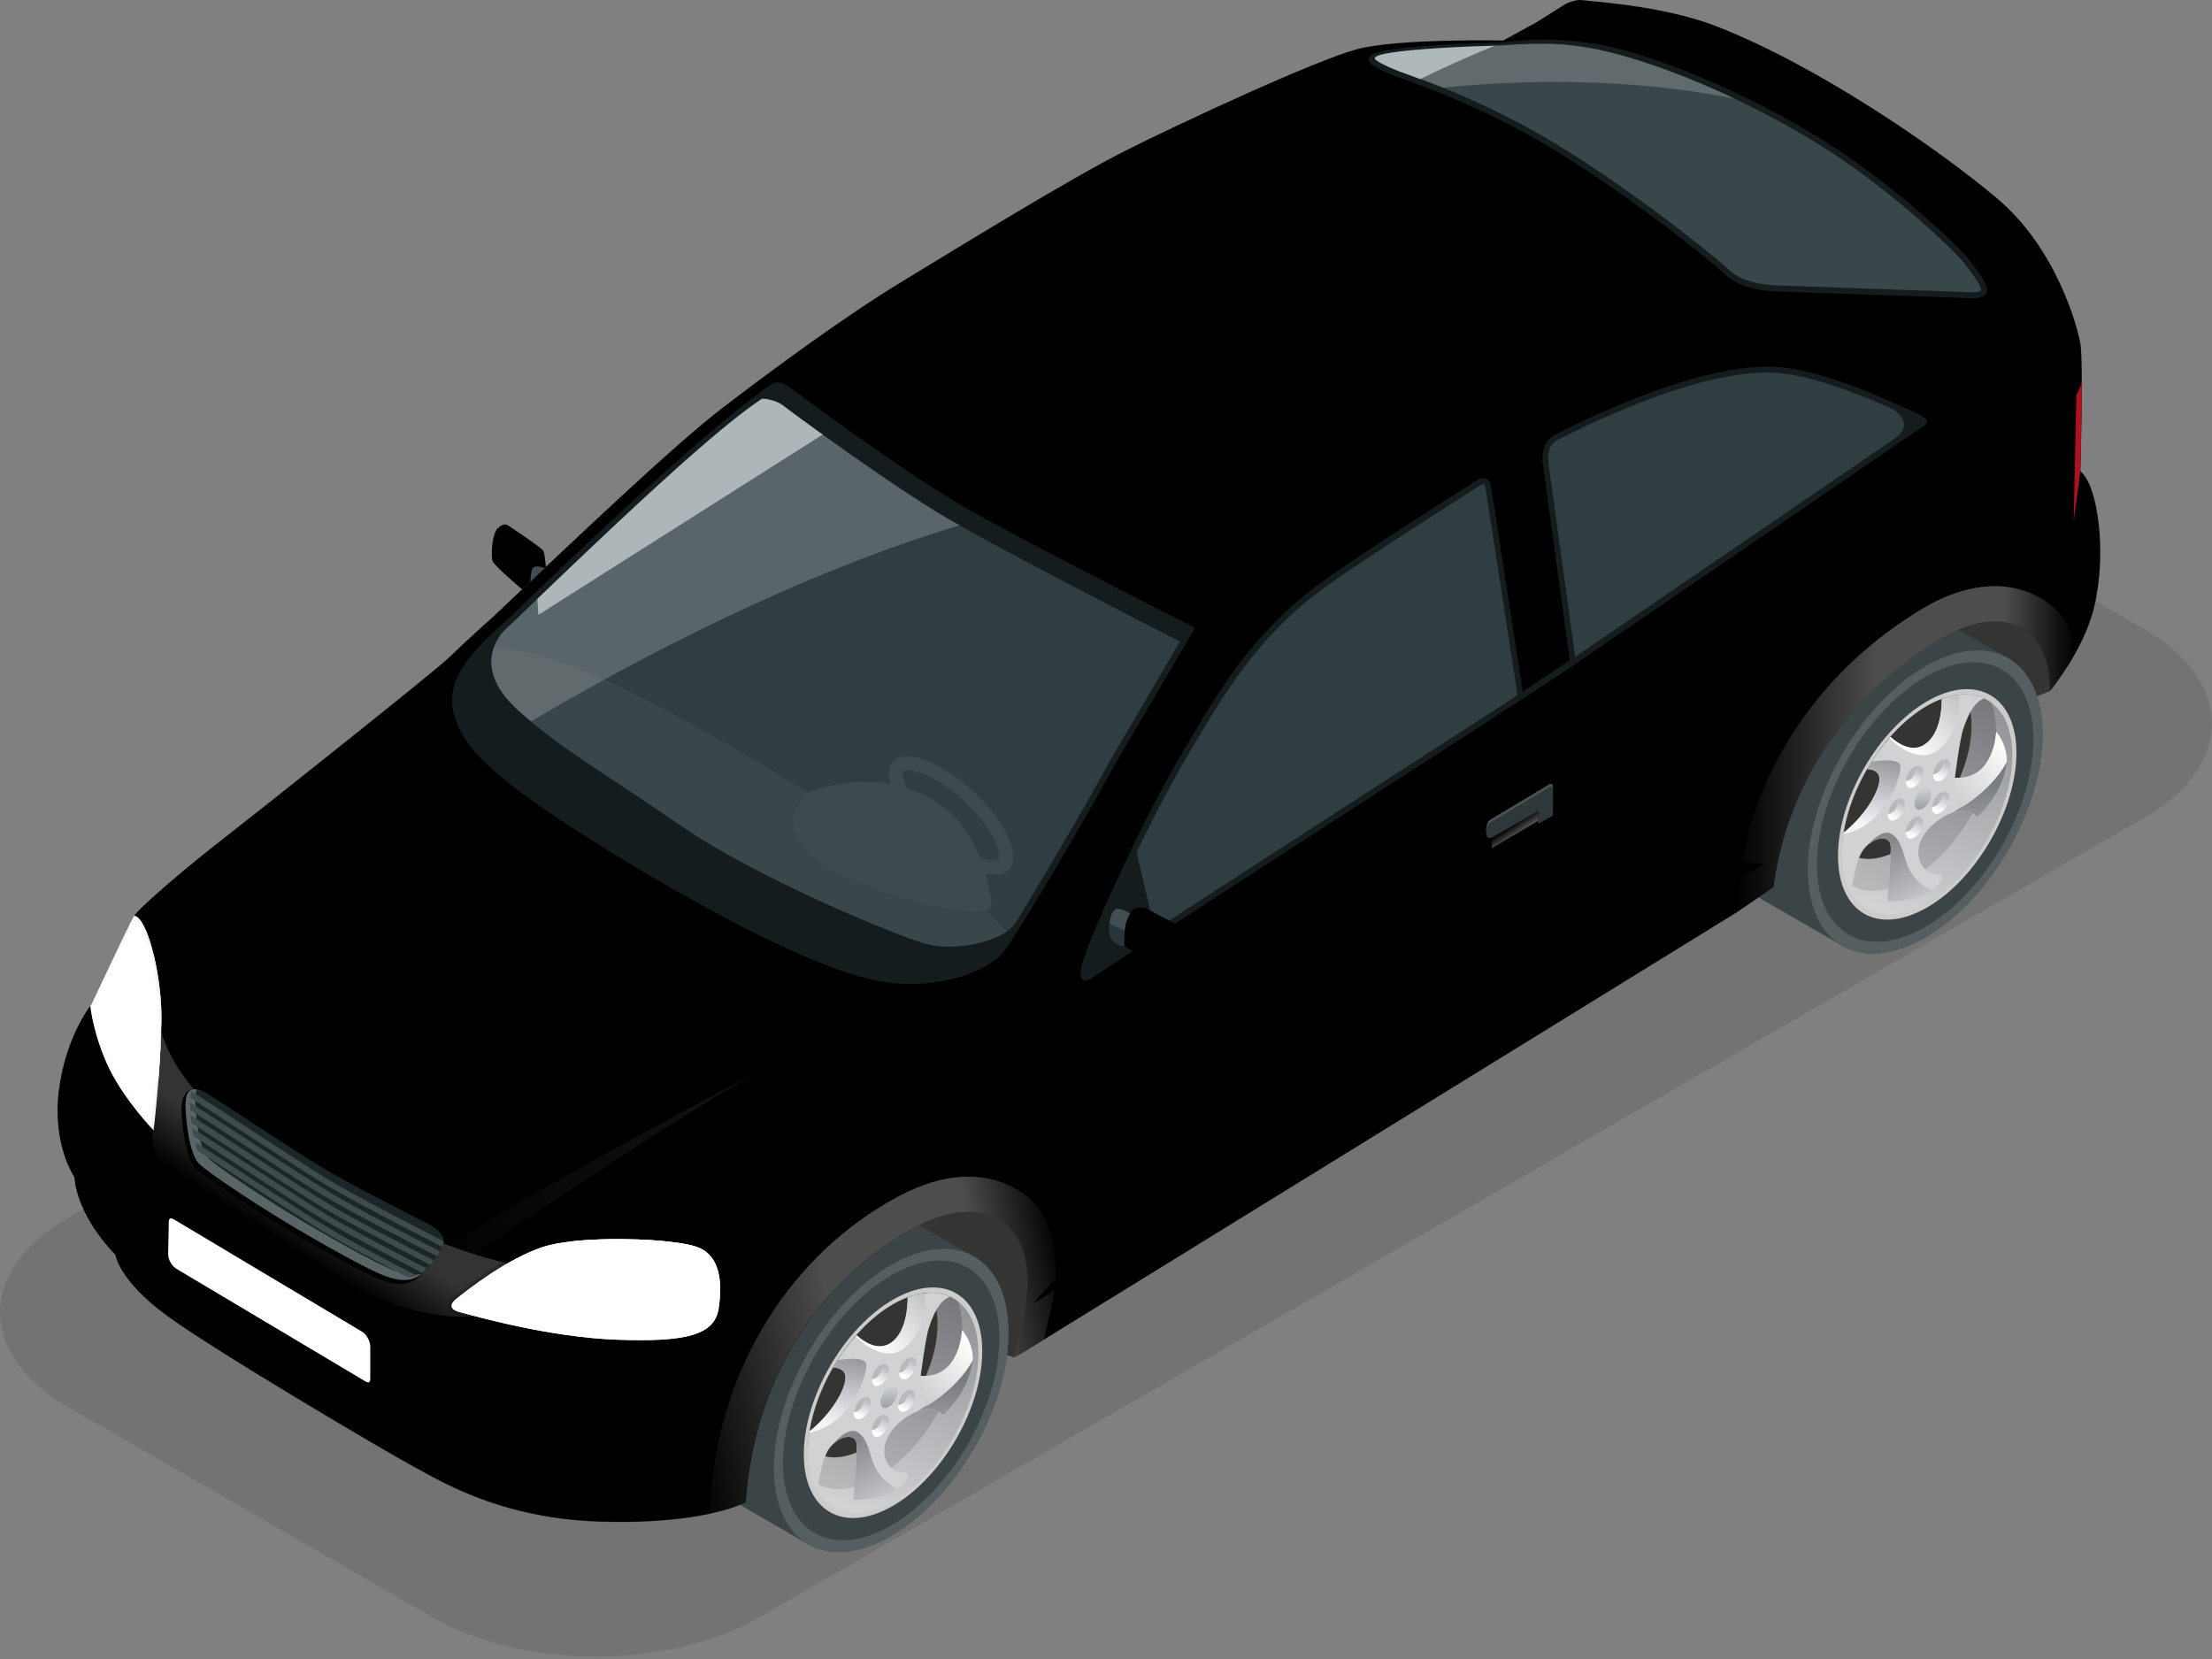 <svg width="480" height="360" viewBox="0 0 480 360" fill="none" xmlns="http://www.w3.org/2000/svg">
<rect x="0" y="0" width="480" height="360" fill="#808080" stroke="none"/>
<path opacity="0.1" d="M386.022 90.752C366.574 79.514 334.791 79.514 315.343 90.752L14.586 264.376C-4.862 275.614 -4.862 293.964 14.586 305.202L93.957 351.034C113.404 362.272 145.187 362.272 164.635 351.034L465.392 177.41C484.84 166.172 484.84 147.822 465.392 136.583L386.022 90.752Z" fill="black"/>
<path d="M446.032 145.89L444.846 149.973L440.676 151.597L418.638 136.539L436.286 131.491L445.11 137.856L446.032 145.89Z" fill="#343433"/>
<path d="M223.811 290.408L220.08 294.535L212.968 292.471L192.248 265.561L214.768 258.932L224.558 272.453L223.811 290.408Z" fill="#343433"/>
<path d="M211.387 272.673L193.081 262.224C188.603 260.293 182.765 260.951 176.311 264.639C162.264 272.76 150.85 292.515 150.85 308.758C150.85 316.88 153.703 322.587 158.313 325.264L174.863 334.791C175.214 335.01 175.521 335.186 175.872 335.361L176.004 335.449C180.57 337.688 186.628 337.161 193.345 333.298C207.436 325.177 218.806 305.422 218.806 289.179C218.85 281.014 215.997 275.307 211.387 272.673Z" fill="#3B4447"/>
<path d="M218.851 289.179C218.851 305.422 207.437 325.177 193.389 333.298C179.341 341.42 167.927 334.835 167.927 318.592C167.927 302.349 179.341 282.594 193.389 274.472C207.437 266.351 218.851 272.892 218.851 289.179Z" fill="#555E61"/>
<path d="M216.874 290.32C216.874 305.29 206.338 323.509 193.388 331.015C180.437 338.522 169.901 332.42 169.901 317.45C169.901 302.481 180.393 284.262 193.388 276.755C206.338 269.248 216.874 275.307 216.874 290.32Z" fill="#3B4447"/>
<path d="M213.144 293.218C213.144 305.554 204.452 320.567 193.784 326.757C183.073 332.947 174.424 327.942 174.424 315.563C174.424 303.227 183.073 288.213 193.784 282.023C204.496 275.833 213.144 280.838 213.144 293.218Z" fill="#CDCCCB"/>
<path d="M212.31 293.7C212.31 305.51 204.013 319.821 193.828 325.747C183.599 331.63 175.346 326.845 175.346 315.08C175.346 303.271 183.643 288.959 193.828 283.033C204.013 277.15 212.31 281.891 212.31 293.7Z" fill="url(#paint0_linear)"/>
<path d="M193.783 283.033C183.554 288.916 175.301 303.271 175.301 315.08C175.301 317.45 175.652 319.514 176.267 321.27C179.647 323.86 184.696 323.86 190.315 320.611C200.544 314.729 208.797 300.373 208.797 288.564C208.797 286.194 208.446 284.13 207.831 282.375C204.407 279.784 199.402 279.784 193.783 283.033Z" fill="url(#paint1_linear)"/>
<path d="M175.346 313.851C178.156 316.836 182.765 317.143 187.989 314.114C196.55 309.197 203.442 297.169 203.442 287.335C203.442 284.569 202.915 282.287 201.949 280.531C199.491 280.531 196.725 281.365 193.784 283.033C183.951 288.74 175.873 302.305 175.346 313.851Z" fill="#343433"/>
<path d="M200.456 305.817C203.178 305.29 204.626 307.09 204.626 307.09C204.626 307.09 209.763 302.876 210.948 296.071C211.519 292.735 209.587 289.442 208.753 288.608C208.753 288.608 208.446 299.144 199.797 298.573C199.797 298.573 200.851 290.145 201.597 288.037C202.3 286.018 203.573 282.243 206.163 281.409C203.617 280.223 200.456 280.223 196.944 281.54C196.944 283.735 196.593 289.047 193.388 291.33C190.578 293.305 187.505 291.242 185.837 289.75C183.95 291.857 182.237 294.227 180.789 296.73C182.237 296.817 183.73 297.388 183.423 299.495C182.94 302.7 179.603 307.485 175.652 310.602C175.389 312.138 175.301 313.631 175.301 315.08C175.301 318.504 176.004 321.357 177.277 323.508C177.716 320.699 178.462 317.099 179.428 315.168C181.228 311.656 185.925 310.382 185.925 313.763C185.925 317.187 185.179 325.396 185.179 325.396C185.179 325.396 191.676 325.835 195.627 322.367C199.095 319.294 195.583 319.689 194.661 319.338C192.949 318.68 191.017 316.221 192.29 312.709C193.52 309.197 197.734 306.344 200.456 305.817Z" fill="#D0D2D4"/>
<path d="M190.095 318.767C188.515 315.87 188.691 312.402 186.013 310.734C184.915 310.031 182.808 310.865 180.789 313.368C182.896 311.348 185.925 311.085 185.925 313.807C185.925 317.231 185.179 325.44 185.179 325.44C185.179 325.44 190.842 325.835 194.836 323.026C193.344 322.411 191.456 321.226 190.095 318.767Z" fill="url(#paint2_linear)"/>
<path d="M187.945 295.983C187.638 294.535 184.345 294.754 181.755 295.149C181.404 295.676 181.097 296.203 180.79 296.73C182.238 296.818 183.731 297.388 183.424 299.495C182.941 302.7 179.604 307.485 175.653 310.602C175.653 310.69 175.653 310.822 175.609 310.909C184.389 309.285 188.428 298.266 187.945 295.983Z" fill="url(#paint3_linear)"/>
<path d="M200.455 305.817C203.177 305.29 204.626 307.09 204.626 307.09C204.626 307.09 209.762 302.876 210.947 296.071C210.991 295.764 211.035 295.457 211.035 295.105C208.489 299.978 203.309 303.797 200.982 305.071C200.411 305.378 199.885 305.729 199.358 306.08C199.797 305.992 200.148 305.861 200.455 305.817Z" fill="url(#paint4_linear)"/>
<path d="M199.842 298.574C199.842 298.574 199.93 303.885 201.203 305.027C203.574 303.666 208.578 299.891 211.081 295.149C211.212 292.164 209.544 289.399 208.754 288.652C208.754 288.652 208.447 299.188 199.842 298.574Z" fill="url(#paint5_linear)"/>
<path d="M200.589 280.618C199.447 280.75 198.218 281.057 196.989 281.54C196.989 283.735 196.638 289.047 193.433 291.33C190.623 293.306 187.55 291.242 185.882 289.75C185.794 289.837 185.75 289.925 185.663 289.969C187.199 291.506 190.009 293.745 193.213 293.701C197.779 293.613 201.73 285.886 200.589 280.618Z" fill="url(#paint6_linear)"/>
<path d="M198.832 295.852C198.832 297.037 197.998 298.486 196.988 299.056C195.978 299.671 195.144 299.188 195.144 297.959C195.144 296.774 195.978 295.325 196.988 294.754C197.998 294.183 198.832 294.666 198.832 295.852Z" fill="url(#paint7_linear)"/>
<path d="M195.101 297.827C195.321 297.871 195.584 297.827 195.891 297.652C196.681 297.213 197.296 296.115 197.296 295.237C197.296 295.018 197.252 294.842 197.208 294.71C197.12 294.754 197.033 294.754 196.989 294.798C195.979 295.369 195.189 296.686 195.101 297.827Z" fill="#B7B9BB"/>
<path d="M192.906 297.3C192.906 298.486 192.072 299.934 191.063 300.505C190.053 301.12 189.219 300.637 189.219 299.451C189.219 298.266 190.053 296.817 191.063 296.203C192.072 295.632 192.906 296.115 192.906 297.3Z" fill="url(#paint8_linear)"/>
<path d="M189.174 299.232C189.393 299.276 189.657 299.232 189.964 299.056C190.754 298.617 191.369 297.52 191.369 296.642C191.369 296.422 191.325 296.247 191.281 296.115C191.193 296.159 191.105 296.159 191.062 296.203C190.052 296.773 189.262 298.09 189.174 299.232Z" fill="#B7B9BB"/>
<path d="M188.998 304.456C188.998 305.641 188.164 307.09 187.11 307.705C186.101 308.319 185.267 307.836 185.267 306.651C185.267 305.466 186.101 304.017 187.11 303.403C188.164 302.788 188.998 303.227 188.998 304.456Z" fill="url(#paint9_linear)"/>
<path d="M185.311 306.388C185.531 306.431 185.794 306.388 186.101 306.212C186.891 305.773 187.506 304.675 187.506 303.797C187.506 303.578 187.462 303.446 187.418 303.271C187.33 303.315 187.287 303.315 187.199 303.358C186.189 303.929 185.399 305.246 185.311 306.388Z" fill="#B7B9BB"/>
<path d="M192.906 308.319C192.906 309.505 192.072 310.953 191.063 311.568C190.053 312.182 189.219 311.7 189.219 310.47C189.219 309.285 190.053 307.836 191.063 307.222C192.072 306.651 192.906 307.134 192.906 308.319Z" fill="url(#paint10_linear)"/>
<path d="M189.174 310.251C189.393 310.295 189.657 310.251 189.964 310.075C190.754 309.636 191.369 308.539 191.369 307.661C191.369 307.441 191.325 307.266 191.281 307.134C191.193 307.178 191.105 307.178 191.062 307.222C190.052 307.792 189.262 309.109 189.174 310.251Z" fill="#B7B9BB"/>
<path d="M198.568 302.919C198.568 304.105 197.734 305.553 196.724 306.124C195.714 306.739 194.88 306.256 194.88 305.027C194.88 303.841 195.714 302.393 196.724 301.822C197.734 301.251 198.568 301.734 198.568 302.919Z" fill="url(#paint11_linear)"/>
<path d="M194.75 302.041C194.75 303.227 193.916 304.675 192.906 305.29C191.897 305.905 191.062 305.422 191.062 304.236C191.062 303.051 191.897 301.602 192.906 300.988C193.916 300.373 194.75 300.856 194.75 302.041Z" fill="url(#paint12_linear)"/>
<path d="M194.88 304.851C195.1 304.895 195.363 304.851 195.671 304.676C196.461 304.237 197.075 303.139 197.075 302.261C197.075 302.042 197.031 301.91 196.988 301.734C196.9 301.778 196.812 301.778 196.768 301.822C195.758 302.393 194.968 303.71 194.88 304.851Z" fill="#B7B9BB"/>
<path d="M435.759 142.817L417.497 132.369C413.019 130.437 407.137 131.096 400.727 134.783C386.68 142.905 375.266 162.66 375.266 178.903C375.266 187.024 378.119 192.731 382.729 195.409L399.279 204.935C399.586 205.155 399.937 205.33 400.288 205.506L400.42 205.594C404.986 207.833 411.044 207.306 417.761 203.443C431.852 195.321 443.222 175.566 443.222 159.323C443.222 151.202 440.369 145.495 435.759 142.817Z" fill="#3B4447"/>
<path d="M443.222 159.323C443.222 175.566 431.808 195.321 417.76 203.443C403.712 211.564 392.298 204.979 392.298 188.736C392.298 172.493 403.712 152.738 417.76 144.617C431.852 136.496 443.222 143.081 443.222 159.323Z" fill="#555E61"/>
<path d="M441.247 160.465C441.247 175.435 430.755 193.653 417.761 201.16C404.81 208.667 394.274 202.565 394.274 187.595C394.274 172.625 404.81 154.407 417.761 146.9C430.755 139.437 441.247 145.495 441.247 160.465Z" fill="#3B4447"/>
<path d="M437.56 163.362C437.56 175.698 428.912 190.712 418.2 196.902C407.489 203.091 398.84 198.087 398.84 185.707C398.84 173.371 407.533 158.358 418.2 152.168C428.868 146.022 437.56 151.026 437.56 163.362Z" fill="#CDCCCB"/>
<path d="M436.681 163.889C436.681 175.698 428.384 190.009 418.199 195.936C407.97 201.818 399.717 197.077 399.717 185.268C399.717 173.459 408.014 159.148 418.199 153.221C428.384 147.295 436.681 152.08 436.681 163.889Z" fill="url(#paint13_linear)"/>
<path d="M418.156 153.221C407.927 159.104 399.674 173.459 399.674 185.268C399.674 187.639 400.026 189.702 400.64 191.458C404.02 194.048 409.069 194.048 414.644 190.8C424.873 184.917 433.126 170.562 433.126 158.753C433.126 156.382 432.775 154.319 432.16 152.563C428.78 149.973 423.775 149.973 418.156 153.221Z" fill="url(#paint14_linear)"/>
<path d="M399.717 183.995C402.527 186.98 407.136 187.287 412.36 184.258C420.921 179.342 427.813 167.313 427.813 157.479C427.813 154.714 427.286 152.431 426.321 150.675C423.862 150.675 421.096 151.509 418.155 153.177C408.322 158.884 400.288 172.449 399.717 183.995Z" fill="#343433"/>
<path d="M424.873 176.005C427.595 175.478 429.043 177.278 429.043 177.278C429.043 177.278 434.18 173.064 435.365 166.259C435.936 162.923 434.004 159.631 433.17 158.796C433.17 158.796 432.863 169.332 424.214 168.762C424.214 168.762 425.268 160.333 426.014 158.226C426.717 156.206 427.99 152.431 430.58 151.553C428.034 150.368 424.873 150.368 421.361 151.685C421.361 153.924 421.01 159.192 417.761 161.474C414.951 163.45 411.878 161.387 410.21 159.894C408.323 162.001 406.61 164.372 405.162 166.874C406.567 166.962 408.103 167.533 407.796 169.596C407.313 172.8 403.977 177.586 400.026 180.702C399.762 182.239 399.674 183.732 399.674 185.18C399.674 188.604 400.377 191.458 401.65 193.609C402.089 190.799 402.835 187.2 403.801 185.268C405.601 181.756 410.298 180.483 410.298 183.907C410.298 187.331 409.552 195.497 409.552 195.497C409.552 195.497 416.049 195.936 420 192.468C423.468 189.395 420 189.79 419.034 189.439C417.322 188.78 415.39 186.278 416.664 182.81C417.893 179.342 422.151 176.488 424.873 176.005Z" fill="#D0D2D4"/>
<path d="M414.468 188.956C412.888 186.058 413.064 182.634 410.386 180.922C409.288 180.22 407.181 181.054 405.162 183.556C407.269 181.537 410.298 181.273 410.298 183.995C410.298 187.419 409.552 195.585 409.552 195.585C409.552 195.585 415.215 195.98 419.21 193.17C417.761 192.599 415.873 191.414 414.468 188.956Z" fill="url(#paint15_linear)"/>
<path d="M412.362 166.128C412.054 164.679 408.762 164.899 406.172 165.294C405.821 165.821 405.513 166.347 405.206 166.874C406.611 166.962 408.147 167.533 407.84 169.596C407.357 172.801 404.021 177.586 400.07 180.703C400.07 180.79 400.026 180.922 400.026 181.01C408.762 179.473 412.801 168.411 412.362 166.128Z" fill="url(#paint16_linear)"/>
<path d="M424.872 176.005C427.594 175.478 429.043 177.278 429.043 177.278C429.043 177.278 434.179 173.064 435.364 166.26C435.408 165.952 435.452 165.645 435.452 165.294C432.906 170.167 427.726 173.986 425.399 175.259C424.829 175.566 424.302 175.917 423.819 176.269C424.17 176.137 424.521 176.049 424.872 176.005Z" fill="url(#paint17_linear)"/>
<path d="M424.213 168.762C424.213 168.762 424.301 174.074 425.574 175.215C427.945 173.898 432.949 170.079 435.452 165.338C435.583 162.352 433.915 159.587 433.169 158.84C433.169 158.797 432.818 169.376 424.213 168.762Z" fill="url(#paint18_linear)"/>
<path d="M424.961 150.763C423.82 150.895 422.59 151.202 421.361 151.685C421.361 153.924 421.01 159.192 417.761 161.474C414.952 163.45 411.879 161.387 410.211 159.894C410.123 159.982 410.079 160.07 409.991 160.157C411.528 161.694 414.337 163.933 417.542 163.889C422.195 163.801 426.102 156.031 424.961 150.763Z" fill="url(#paint19_linear)"/>
<path d="M423.205 166.04C423.205 167.225 422.371 168.674 421.361 169.289C420.351 169.903 419.517 169.42 419.517 168.235C419.517 167.05 420.351 165.601 421.361 164.986C422.371 164.372 423.205 164.855 423.205 166.04Z" fill="url(#paint20_linear)"/>
<path d="M419.472 167.972C419.692 168.016 419.955 167.972 420.262 167.796C421.053 167.357 421.667 166.26 421.667 165.382C421.667 165.162 421.623 164.986 421.579 164.855C421.491 164.899 421.448 164.899 421.36 164.943C420.35 165.513 419.56 166.83 419.472 167.972Z" fill="#B7B9BB"/>
<path d="M417.277 167.489C417.277 168.674 416.443 170.123 415.434 170.737C414.424 171.352 413.59 170.869 413.59 169.64C413.59 168.454 414.424 167.006 415.434 166.435C416.443 165.82 417.277 166.303 417.277 167.489Z" fill="url(#paint21_linear)"/>
<path d="M413.547 169.42C413.766 169.464 414.03 169.42 414.337 169.245C415.127 168.806 415.742 167.708 415.742 166.83C415.742 166.611 415.698 166.435 415.654 166.303C415.566 166.347 415.478 166.391 415.435 166.435C414.425 166.962 413.635 168.279 413.547 169.42Z" fill="#B7B9BB"/>
<path d="M413.371 174.6C413.371 175.786 412.537 177.234 411.483 177.805C410.474 178.42 409.64 177.937 409.64 176.751C409.64 175.566 410.474 174.117 411.483 173.547C412.537 172.932 413.371 173.415 413.371 174.6Z" fill="url(#paint22_linear)"/>
<path d="M409.683 176.576C409.902 176.62 410.166 176.576 410.473 176.4C411.263 175.961 411.878 174.864 411.878 173.942C411.878 173.722 411.834 173.591 411.79 173.415C411.702 173.459 411.614 173.459 411.57 173.547C410.561 174.118 409.77 175.434 409.683 176.576Z" fill="#B7B9BB"/>
<path d="M417.277 178.507C417.277 179.693 416.443 181.141 415.434 181.712C414.424 182.327 413.59 181.844 413.59 180.659C413.59 179.473 414.424 178.025 415.434 177.454C416.443 176.839 417.277 177.322 417.277 178.507Z" fill="url(#paint23_linear)"/>
<path d="M413.547 180.439C413.766 180.483 414.03 180.439 414.337 180.263C415.127 179.824 415.742 178.727 415.742 177.849C415.742 177.629 415.698 177.498 415.654 177.322C415.566 177.366 415.478 177.366 415.435 177.454C414.425 177.981 413.635 179.298 413.547 180.439Z" fill="#B7B9BB"/>
<path d="M422.985 173.108C422.985 174.293 422.151 175.742 421.097 176.356C420.087 176.971 419.253 176.488 419.253 175.303C419.253 174.118 420.087 172.669 421.097 172.054C422.151 171.44 422.985 171.879 422.985 173.108Z" fill="url(#paint24_linear)"/>
<path d="M419.121 172.186C419.121 173.371 418.287 174.82 417.277 175.435C416.268 176.049 415.434 175.566 415.434 174.381C415.434 173.196 416.268 171.747 417.277 171.132C418.287 170.562 419.121 171.001 419.121 172.186Z" fill="url(#paint25_linear)"/>
<path d="M419.253 175.039C419.473 175.083 419.736 175.039 420.044 174.864C420.834 174.425 421.448 173.327 421.448 172.449C421.448 172.23 421.405 172.054 421.361 171.923C421.273 171.967 421.185 171.967 421.141 172.01C420.131 172.581 419.341 173.898 419.253 175.039Z" fill="#B7B9BB"/>
<path d="M451.432 102.254C451.432 102.254 452.134 78.372 451.432 74.509C450.729 70.602 446.164 53.832 433.345 43.033C420.57 32.278 394.669 14.41 372.719 5.806C361.788 1.504 348.092 0.538 343.131 0.011C342.209 -0.077 340.497 0.362 339.399 1.065L333.473 4.796L326.186 8.791C326.186 8.791 303.402 8.308 294.446 10.679C285.447 13.093 256.209 26.658 244.093 32.76C232.021 38.862 208.051 53.613 195.847 61.032C183.643 68.407 167.488 80.304 156.776 88.513C146.109 96.722 126.09 115.775 107.214 133.642C107.214 133.642 100.409 139.744 97.336 142.773C94.263 145.758 54.885 177.015 48.3 182.107C41.715 187.2 30.126 196.902 28.94 198.965C27.755 201.072 19.853 217.93 19.853 217.93C19.853 217.93 14.278 224.734 12.785 236.587C11.293 248.484 16.165 255.464 16.165 255.464C16.165 255.464 16.165 263.059 25.077 272.321C25.077 272.321 25.779 277.721 35.876 285.228C45.973 292.735 83.727 314.992 89.698 318.197C95.668 321.401 108.487 329.479 130.261 330.181C152.035 330.884 161.21 326.274 161.21 326.274L161.825 325.967C163.844 297.3 179.385 276.58 198.876 266.219C213.144 258.625 224.294 264.683 222.802 280.882C222.407 285.272 221.485 289.925 220.08 294.535L221.924 293.525L376.758 198.043L384.836 192.512C387.557 172.054 398.927 152.036 421.097 138.647C433.74 131.008 445.022 134.871 444.847 149.973C447.964 145.978 452.617 139.129 454.417 131.754C457.226 120.165 455.295 105.283 451.432 102.254Z" fill="#COR"/>
<path opacity="0.15" d="M228.64 229.695C228.64 229.695 158.006 272.76 154.055 274.648C150.104 276.58 122.93 281.145 93.956 268.897C72.006 259.634 52.514 248.791 42.066 236.367C40.837 236.455 40.135 237.641 40.222 240.099C40.354 244.006 41.188 250.547 43.164 252.523C45.139 254.498 54.709 260.732 59.89 263.937C65.07 267.141 76.089 273.551 81.971 276.228C87.59 278.775 89.961 277.677 91.629 276.228C91.717 276.141 91.849 276.053 91.936 275.965C91.541 276.404 91.146 276.799 90.795 277.107C89.083 278.555 86.712 279.653 81.137 277.107C75.254 274.429 64.236 268.019 59.056 264.815C53.875 261.61 44.305 255.332 42.33 253.401C40.398 251.381 39.52 244.84 39.388 240.933C39.301 238.123 40.354 236.455 42.066 236.367C38.73 232.373 36.272 228.246 34.998 223.944C32.408 215.208 28.633 209.589 25.472 206.121C22.882 211.52 19.897 217.93 19.897 217.93C19.897 217.93 14.278 224.734 12.785 236.587C11.293 248.484 16.165 255.464 16.165 255.464C16.165 255.464 16.165 255.508 16.165 255.596C19.59 259.634 26.043 265.517 28.984 268.327C34.998 274.077 72.928 295.413 81.005 299.978C87.722 303.754 102.955 311.787 121.876 313.719C125.256 314.07 126.749 317.494 126.837 320.04C126.925 322.587 126.837 324.738 123.808 324.43C103.745 322.323 88.161 314.597 81.005 310.558C72.884 305.993 31.75 284.262 25.033 272.365C25.033 272.365 25.736 277.765 35.833 285.272C45.929 292.779 83.683 315.036 89.654 318.241C95.624 321.445 108.443 329.523 130.217 330.225C141.324 330.576 149.138 329.567 154.142 328.469C154.055 327.547 154.055 326.538 154.142 325.484C156.162 296.817 171.527 272.146 195.233 259.503C200.413 256.737 205.417 255.376 210.202 255.376C215.997 255.376 221.221 257.571 224.865 261.566C227.279 264.2 229.474 269.995 229.079 277.502L377.943 187.112C382.246 164.46 396.074 144.88 417.102 132.193C420.087 130.393 423.116 129.076 426.101 128.242L450.071 112.175L451.388 102.342C451.388 102.342 451.695 92.069 451.695 83.904L228.64 229.695Z" fill="black"/>
<path opacity="0.08" d="M431.194 62.832L424.916 60.33L382.992 63.051C369.91 62.349 332.2 84.518 303.401 102.034C274.603 119.594 259.326 136.232 259.326 136.232L219.597 201.775C219.597 201.775 214.943 211.608 209.28 218.544C203.661 225.48 170.692 255.332 170.692 255.332L235.84 212.793L341.243 143.739C341.243 143.739 414.336 94.527 417.672 92.245C421.009 89.962 427.199 86.055 430.886 76.968C434.574 67.88 431.194 62.832 431.194 62.832Z" fill="black"/>
<path opacity="0.15" d="M455.558 115.116C450.51 122.448 442.125 125.389 442.125 125.389C448.008 121.262 449.983 113.141 449.983 113.141V113.009L428.033 127.716C429.701 127.364 431.37 127.189 432.95 127.189C438.657 127.189 443.749 129.428 447.261 133.466C448.798 135.266 449.939 137.944 450.378 141.764C452.09 138.734 453.583 135.31 454.461 131.754C455.69 126.399 455.997 120.34 455.558 115.116Z" fill="black"/>
<path opacity="0.15" d="M228.859 280.048C228.728 281.233 228.508 282.462 228.201 283.735C227.674 285.974 227.147 288.301 226.577 290.627L376.626 198.087C376.758 195.584 376.977 193.126 377.328 190.712L228.859 280.048Z" fill="black"/>
<path opacity="0.1" d="M26.877 260.556C27.712 261.303 28.502 262.049 29.248 262.751C31.926 265.341 43.076 272.848 80.874 294.183L81.225 294.359C99.444 304.632 117.267 309.329 134.212 308.319C144.66 307.705 152.738 305.685 158.489 303.622C159.235 301.427 160.025 299.32 160.947 297.213C155.109 299.583 146.285 302.085 134.256 302.788C109.76 304.28 89.127 293.349 81.05 288.784C72.928 284.218 34.999 262.883 29.029 257.132C24.068 252.391 15.332 244.138 13.312 233.426C13.093 234.436 12.917 235.49 12.786 236.587C12.522 238.65 12.478 240.538 12.522 242.294C16.078 250.503 21.961 255.991 26.877 260.556Z" fill="black"/>
<g opacity="0.3">
<path opacity="0.3" d="M97.775 270.39C99.531 271.048 101.243 271.619 102.956 272.19C110.155 267.273 143.036 244.928 163.493 233.075C143.958 243.391 107.038 263.234 97.775 270.39Z" fill="url(#paint26_linear)"/>
</g>
<path opacity="0.15" d="M39.916 233.646C46.237 212.047 78.064 175.479 78.064 175.479C52.866 200.94 42.067 222.1 38.599 231.714C39.038 232.373 39.477 232.987 39.916 233.646Z" fill="black"/>
<path opacity="0.3" d="M447.218 133.466C443.706 129.428 438.613 127.189 432.906 127.189C427.902 127.189 422.458 128.901 417.103 132.106C396.075 144.793 382.246 164.372 377.944 187.024L382.905 187.419L377.329 190.756C376.978 193.17 376.759 195.629 376.627 198.131L376.759 198.043L384.836 192.512C387.558 172.054 398.928 152.036 421.097 138.647C433.741 131.008 445.023 134.871 444.847 149.973C446.471 147.909 448.491 145.056 450.335 141.763C449.94 137.944 448.798 135.222 447.218 133.466Z" fill="url(#paint27_linear)"/>
<path opacity="0.3" d="M224.118 282.901L229.078 277.458C229.474 269.951 227.235 264.156 224.864 261.522C221.22 257.527 215.996 255.332 210.202 255.332C205.46 255.332 200.412 256.737 195.232 259.459C171.482 272.102 156.117 296.73 154.142 325.44C154.054 326.494 154.054 327.503 154.142 328.425C158.971 327.372 161.165 326.274 161.165 326.274L161.78 325.967C163.799 297.3 179.34 276.58 198.831 266.219C213.099 258.625 224.249 264.683 222.757 280.882C222.362 285.272 221.44 289.925 220.035 294.535L221.879 293.525L226.532 290.628C227.103 288.301 227.63 285.974 228.157 283.735C228.464 282.462 228.683 281.233 228.815 280.048L224.118 282.901Z" fill="url(#paint28_linear)"/>
<path opacity="0.1" d="M21.433 268.019C22.443 269.424 23.628 270.873 25.077 272.365C24.023 270.522 22.75 269.205 21.433 268.019Z" fill="black"/>
<path opacity="0.1" d="M154.142 325.44C154.669 318.109 156.03 311.085 158.225 304.412C152.43 306.432 144.484 308.363 134.256 308.978C132.719 309.066 131.183 309.109 129.646 309.109C113.974 309.109 97.599 304.368 80.874 294.93L80.522 294.754C42.681 273.419 31.486 265.824 28.765 263.234C28.018 262.532 27.228 261.786 26.438 261.039C21.785 256.737 16.297 251.601 12.653 244.182C13.356 251.381 16.165 255.508 16.165 255.508C16.165 255.508 16.165 255.552 16.165 255.64C19.59 259.678 26.043 265.561 28.984 268.37C34.998 274.121 72.928 295.457 81.005 300.022C87.722 303.798 102.955 311.831 121.876 313.763C125.256 314.114 126.749 317.538 126.837 320.084C126.924 322.631 126.837 324.782 123.808 324.474C103.745 322.367 88.161 314.641 81.005 310.602C72.884 306.036 31.75 284.306 25.033 272.409C25.033 272.409 25.735 277.809 35.832 285.316C45.929 292.823 83.683 315.08 89.653 318.285C95.624 321.489 108.443 329.567 130.217 330.269C141.324 330.62 149.138 329.611 154.142 328.513C154.054 327.503 154.054 326.494 154.142 325.44Z" fill="black"/>
<path opacity="0.3" d="M121.921 313.763C113.975 312.929 106.644 311.041 100.366 308.846L100.586 310.47L105.283 313.543L100.805 312.27C90.752 309.153 83.026 305.202 78.548 302.656C70.426 298.091 29.292 276.36 22.576 264.463V266.088C29.292 277.985 70.47 299.715 78.548 304.28C83.026 306.827 90.84 310.822 101.025 313.938L101.376 316.529C101.376 316.529 117.092 321.445 123.062 321.138C124.511 321.05 125.784 320.392 126.75 319.47C126.53 317.011 125.038 314.07 121.921 313.763Z" fill="black"/>
<path opacity="0.2" d="M94 268.897C72.05 259.634 52.559 248.791 42.111 236.368C40.882 236.455 40.179 237.641 40.267 240.099C40.399 244.006 41.233 250.547 43.208 252.523C45.184 254.498 54.754 260.732 59.934 263.937C65.114 267.141 76.133 273.551 82.016 276.229C87.635 278.775 90.005 277.677 91.674 276.229C91.761 276.141 91.893 276.053 91.981 275.965C91.586 276.404 91.191 276.799 90.84 277.107C89.127 278.555 86.757 279.653 81.182 277.107C75.299 274.429 64.28 268.019 59.1 264.815C53.92 261.61 44.35 255.332 42.374 253.401C40.399 251.381 39.521 244.84 39.389 240.933C39.301 238.124 40.355 236.455 42.067 236.368C38.731 232.373 36.272 228.246 34.999 223.944C34.253 221.486 33.419 219.291 32.541 217.271L28.985 219.071L32.19 235.753L33.287 245.235C33.287 245.235 31.531 250.635 38.204 255.288C44.877 259.942 65.553 273.419 74.728 278.204C83.903 282.989 94.966 287.291 106.38 285.14C112.438 283.999 116.609 279.697 119.243 275.877C111.429 274.78 102.78 272.585 94 268.897Z" fill="url(#paint29_linear)"/>
<path opacity="0.2" d="M138.997 291.593C137.46 291.593 135.748 291.549 133.86 291.506C124.378 291.154 112.964 289.179 99.926 285.579L99.487 285.447C98.17 285.096 97.424 284.482 97.248 283.647C97.028 282.418 98.302 281.409 98.433 281.321L98.96 280.926C102.253 278.379 109.935 272.409 117.486 269.907C120.866 268.765 126.88 268.151 133.992 268.151C141.631 268.151 148.655 268.853 151.508 269.907C154.669 271.092 158.137 274.472 156.644 284.086C155.723 290.276 148.918 291.593 138.997 291.593Z" fill="black"/>
<path d="M451.739 83.114L450.554 85.879L449.983 113.097L451.432 102.254C451.432 102.254 451.739 91.367 451.739 83.114Z" fill="#B01120"/>
<path d="M98.917 281.935C98.917 281.935 96.415 283.823 99.707 284.701C103 285.579 119.111 290.189 133.905 290.715C148.656 291.242 155.065 289.793 155.943 283.955C156.733 278.818 156.558 272.541 151.29 270.609C146.022 268.678 125.652 267.975 117.75 270.609C109.892 273.243 101.639 279.784 98.917 281.935Z" fill="url(#paint30_linear)"/>
<path d="M151.245 270.609C147.074 269.073 133.29 268.326 123.895 269.38L112.701 274.868C111.823 275.307 111.252 276.36 111.252 277.897C111.252 281.014 113.447 284.964 116.169 286.72C117.53 287.598 118.759 287.774 119.637 287.379L152.562 271.224C152.167 271.004 151.728 270.785 151.245 270.609Z" fill="url(#paint31_linear)"/>
<path d="M111.252 277.897C111.252 281.013 113.447 284.964 116.169 286.72C117.53 287.598 118.759 287.774 119.637 287.379C120.515 286.94 121.085 285.886 121.085 284.35C121.085 281.233 118.89 277.282 116.169 275.526C114.808 274.648 113.579 274.472 112.701 274.867C111.823 275.306 111.252 276.36 111.252 277.897Z" fill="white"/>
<path d="M151.246 270.609C148.963 269.775 143.87 269.16 138.163 268.941L125.828 275.438C124.95 275.877 124.379 276.931 124.379 278.467C124.379 281.584 126.574 285.535 129.296 287.291C130.657 288.169 131.886 288.345 132.764 287.95L156.031 277.106C155.592 274.209 154.275 271.707 151.246 270.609Z" fill="url(#paint32_linear)"/>
<path d="M124.422 278.511C124.422 281.628 126.617 285.579 129.339 287.335C130.7 288.213 131.929 288.389 132.807 287.994C133.685 287.555 134.255 286.501 134.255 284.964C134.255 281.848 132.06 277.897 129.339 276.141C127.978 275.263 126.792 275.087 125.871 275.526C124.993 275.877 124.422 276.931 124.422 278.511Z" fill="white"/>
<path d="M142.685 280.531C142.685 282.418 144.002 284.789 145.626 285.842C146.416 286.369 147.162 286.501 147.689 286.238L156.074 282.199C156.381 278.95 156.162 275.526 154.494 273.112L143.519 278.687C143.036 278.994 142.685 279.609 142.685 280.531Z" fill="url(#paint33_linear)"/>
<path d="M142.685 280.531C142.685 282.418 144.002 284.789 145.626 285.842C146.416 286.369 147.162 286.501 147.689 286.238C148.216 285.974 148.567 285.36 148.567 284.394C148.567 282.506 147.25 280.135 145.626 279.082C144.836 278.555 144.089 278.423 143.563 278.687C143.036 278.994 142.685 279.609 142.685 280.531Z" fill="#F09041"/>
<path d="M98.917 281.935C98.917 281.935 96.415 283.823 99.707 284.701C103 285.579 119.111 290.189 133.905 290.715C148.656 291.242 155.065 289.793 155.943 283.955C156.733 278.818 156.558 272.541 151.29 270.609C146.022 268.678 125.652 267.975 117.75 270.609C109.892 273.243 101.639 279.784 98.917 281.935Z" fill="url(#paint34_linear)"/>
<path d="M29.116 198.701C29.028 198.789 28.984 198.877 28.941 198.965C27.755 201.072 19.853 217.929 19.853 217.929C19.853 217.929 19.765 218.061 19.59 218.281C19.59 218.281 20.336 225.085 23.804 232.065C27.272 239.045 33.331 245.279 33.331 245.279C33.331 245.279 35.262 228.685 34.999 218.939C34.691 210.379 31.926 199.096 29.116 198.701Z" fill="url(#paint35_linear)"/>
<path d="M34.955 218.939C34.823 215.208 34.253 210.95 33.375 207.306L25.517 211.169C24.639 211.608 24.068 212.662 24.068 214.198C24.068 217.315 26.263 221.266 28.985 223.022C30.346 223.9 31.575 224.076 32.453 223.68L34.999 222.451C34.999 221.222 34.999 220.037 34.955 218.939Z" fill="url(#paint36_linear)"/>
<path d="M24.111 214.242C24.111 217.359 26.306 221.31 29.028 223.066C30.389 223.944 31.618 224.119 32.496 223.724C33.374 223.285 33.944 222.232 33.944 220.695C33.944 217.578 31.749 213.627 29.028 211.871C27.667 210.993 26.438 210.818 25.559 211.257C24.638 211.608 24.111 212.662 24.111 214.242Z" fill="white"/>
<path d="M34.956 218.939C34.956 218.764 34.956 218.588 34.956 218.413L27.581 222.012C26.703 222.451 26.132 223.505 26.132 225.041C26.132 228.158 28.327 232.109 31.049 233.865C32.322 234.699 33.507 234.919 34.341 234.568C34.736 229.475 35.087 223.461 34.956 218.939Z" fill="url(#paint37_linear)"/>
<path d="M31.049 222.671C29.688 221.793 28.459 221.617 27.581 222.012C26.703 222.451 26.132 223.505 26.132 225.041C26.132 228.158 28.327 232.109 31.049 233.865C32.322 234.699 33.507 234.919 34.341 234.568C34.517 232.197 34.692 229.651 34.824 227.149C33.946 225.349 32.585 223.637 31.049 222.671Z" fill="white"/>
<mask id="mask0" mask-type="alpha" maskUnits="userSpaceOnUse" x="19" y="198" width="17" height="48">
<path d="M29.116 198.701C29.028 198.789 28.984 198.877 28.941 198.965C27.755 201.072 19.853 217.929 19.853 217.929C19.853 217.929 19.765 218.061 19.59 218.281C19.59 218.281 20.336 225.085 23.804 232.065C27.272 239.045 33.331 245.279 33.331 245.279C33.331 245.279 35.262 228.685 34.999 218.939C34.691 210.379 31.926 199.096 29.116 198.701Z" fill="url(#paint38_linear)"/>
</mask>
<g mask="url(#mask0)">
<path d="M29.116 198.701C29.028 198.789 28.984 198.877 28.941 198.965C27.755 201.072 19.853 217.929 19.853 217.929C19.853 217.929 19.765 218.061 19.59 218.281C19.59 218.281 20.336 225.085 23.804 232.065C27.272 239.045 33.331 245.279 33.331 245.279C33.331 245.279 35.262 228.685 34.999 218.939C34.691 210.379 31.926 199.096 29.116 198.701Z" fill="url(#paint39_linear)"/>
</g>
<path d="M415.566 89.523C412.318 88.118 395.329 79.645 384.046 79.557C372.764 79.47 357.531 84.562 340.981 92.552C339.971 93.035 338.917 93.649 337.732 94.22C335.713 95.142 334.396 96.942 334.791 100.673L340.629 143.3L330.445 150.06L323.596 105.809C323.333 103.483 321.709 103.395 320.216 104.361C307.178 112.658 292.823 121.921 286.633 126.442C271.18 137.725 263.981 150.763 255.683 164.855C247.957 177.981 235.402 205.286 234.699 209.808C234.699 209.808 233.47 214.725 237.421 211.915C240.758 209.545 309.768 164.986 330.708 151.465L340.893 144.749L417.717 92.244C417.674 92.244 419.605 91.279 415.566 89.523Z" fill="#141C1E"/>
<path d="M241.678 166.347C236.893 175.347 220.826 202.872 217.577 206.779C214.328 210.686 203.792 214.988 191.369 213.013C178.945 210.993 156.161 199.448 132.28 184.741C108.442 170.035 99.75 162.396 98.257 153.836C96.765 145.276 105.896 138.515 111.076 133.51C116.256 128.506 152.254 93.562 167.312 83.465C167.312 83.465 168.673 81.884 172.141 84.606C175.609 87.284 195.759 102.034 207.919 109.234C220.079 116.433 259.326 136.232 259.326 136.232L241.678 166.347Z" fill="#141C1E"/>
<path d="M147.734 179.166C130.832 167.445 122.228 162.879 112.57 154.275C102.912 145.67 107.346 138.866 109.585 136.627C110.375 135.837 111.209 135.135 111.956 134.432L112.746 133.642C139.129 108.18 155.767 92.947 164.986 86.713L165.118 86.625L165.162 86.581C165.206 86.537 165.338 86.494 165.557 86.494C165.952 86.494 168.367 86.801 169.859 87.942C173.064 90.445 192.951 105.019 205.243 112.307C216.086 118.716 249.318 135.793 256.035 139.217L240.494 165.733C236.894 172.493 226.402 190.492 220.432 200.15C218.017 204.013 207.657 206.735 200.589 204.716C193.565 202.696 163.669 190.185 147.734 179.166Z" fill="#303E42"/>
<path d="M386.241 63.271C386.241 63.271 378.471 63.402 374.476 59.671C369.735 55.281 351.341 40.838 335.581 31.531C319.821 22.181 305.422 17.571 302.612 16.474C299.803 15.332 292.867 12.566 300.286 11.03C307.705 9.537 326.318 9.23 326.318 9.23C326.318 9.23 339.181 6.903 353.887 11.293C368.594 15.683 384.837 23.454 397.831 31.838C410.825 40.223 424.829 53.086 427.507 56.642C430.185 60.198 434.224 64.895 427.551 64.719C420.878 64.456 386.241 63.271 386.241 63.271Z" fill="#141C1E"/>
<path d="M427.594 63.402C421.009 63.183 386.636 61.998 386.285 61.954H386.153C385.407 61.954 378.778 61.866 375.354 58.705C370.129 53.876 351.604 39.477 336.239 30.39C322.674 22.356 310.294 17.834 304.982 15.947C304.148 15.639 303.49 15.42 303.095 15.244C300.022 14.015 298.88 13.313 298.441 12.874C297.914 12.435 299.1 11.952 300.285 11.688C307.528 10.24 325.747 9.845 325.922 9.845H326.01H326.098C326.142 9.845 329.917 9.493 335.054 9.493C341.463 9.493 347.653 10.723 353.491 12.479C367.495 16.649 383.826 24.288 397.128 32.892C410.298 41.409 423.951 54.096 426.453 57.388L426.98 58.09C427.858 59.232 430.184 62.305 429.833 63.051C429.789 63.139 429.35 63.446 427.902 63.446C427.858 63.402 427.726 63.402 427.594 63.402Z" fill="#39464A"/>
<path d="M411.044 95.23L341.814 142.51L336.019 100.498C335.668 96.986 336.985 95.932 338.214 95.361C338.96 95.01 339.575 94.703 340.233 94.352C340.672 94.132 341.111 93.913 341.507 93.693C359.242 85.177 373.422 80.831 383.694 80.831H384.002C392.035 80.918 403.098 85.484 409.815 88.338C411.746 89.171 415.566 92.113 411.044 95.23Z" fill="#303E42"/>
<path d="M250.591 201.775C272.322 187.639 313.192 161.255 329.303 150.851L322.367 105.985C322.279 105.371 322.148 105.107 321.928 105.107C321.797 105.107 321.445 105.151 320.919 105.502C309.197 112.965 293.876 122.799 287.379 127.54C272.936 138.076 265.693 150.368 258.054 163.406L256.781 165.557C253.84 170.562 250.108 177.805 246.64 184.961L250.591 201.775Z" fill="#303E42"/>
<path d="M181.36 175.874C170.429 168.937 159.41 161.738 137.768 150.631C122.534 142.817 112.086 140.842 107.257 140.315C105.984 143.651 106.16 148.568 112.613 154.275C122.271 162.879 130.831 167.445 147.777 179.166C163.712 190.185 193.608 202.652 200.676 204.716C206.471 206.384 214.504 204.847 218.499 202.126C209.939 192.336 190.842 181.888 181.36 175.874Z" fill="#39464A"/>
<path opacity="0.7" d="M116.828 133.422L178.507 94.308C174.249 91.235 171 88.864 169.903 87.986C168.41 86.845 165.996 86.537 165.601 86.537C165.381 86.537 165.249 86.581 165.205 86.625L165.162 86.669L165.03 86.757C156.25 92.683 140.797 106.731 116.608 129.954L116.828 133.422Z" fill="#C5D0D3"/>
<path opacity="0.7" d="M324.386 9.932C319.776 10.064 306.299 10.503 300.285 11.732C299.1 11.996 297.914 12.435 298.441 12.918C298.88 13.313 300.065 14.059 303.095 15.288C303.49 15.464 304.148 15.683 304.982 15.991C305.86 16.298 306.914 16.693 308.143 17.176C312.27 15.156 319.601 11.776 324.386 9.932Z" fill="#C5D0D3"/>
<path d="M219.377 183.249C217.357 177.059 209.894 169.245 202.739 165.777C200.719 164.811 198.963 164.284 197.471 164.152C193.695 163.845 191.939 166.216 193.388 170.649C195.408 176.839 202.87 184.654 210.026 188.122C212.046 189.087 213.801 189.614 215.294 189.746C219.069 190.053 220.825 187.683 219.377 183.249ZM216.699 186.497C216.567 186.673 216.084 186.805 215.294 186.717C214.504 186.673 213.187 186.366 211.168 185.4C204.846 182.327 197.998 175.259 196.285 169.903C195.759 168.367 195.934 167.577 196.066 167.357C196.198 167.181 196.681 167.05 197.471 167.138C198.261 167.181 199.578 167.489 201.597 168.455C207.919 171.527 214.767 178.639 216.479 183.951C217.006 185.488 216.874 186.278 216.699 186.497Z" fill="#3D4B4F"/>
<path d="M174.643 172.845L175.521 171.879C175.521 171.879 189.042 166.128 201.773 173.152C214.46 180.176 215.163 196.682 215.163 196.682L214.329 197.428C214.329 197.428 204.715 199.404 184.652 190.624C164.59 181.888 174.643 172.845 174.643 172.845Z" fill="#3D4B4F"/>
<path opacity="0.2" d="M205.285 112.307C192.994 105.019 173.107 90.445 169.902 87.942C168.41 86.801 165.995 86.494 165.6 86.494C165.381 86.494 165.249 86.537 165.205 86.581L165.161 86.625L165.029 86.713C155.767 92.947 139.172 108.136 112.789 133.642L111.998 134.432C111.296 135.135 110.462 135.837 109.628 136.627C107.389 138.866 102.955 145.67 112.613 154.275C113.491 155.065 114.369 155.811 115.247 156.514C138.075 143.037 172.844 124.642 208.271 113.975C207.129 113.36 206.163 112.79 205.285 112.307Z" fill="white"/>
<path opacity="0.2" d="M376.494 21.434C368.724 17.747 360.822 14.63 353.534 12.479C347.696 10.723 341.506 9.493 335.097 9.493C329.96 9.493 326.185 9.845 326.141 9.845H326.053H325.965C325.79 9.845 307.528 10.24 300.328 11.688C299.143 11.952 297.957 12.391 298.484 12.874C298.923 13.269 300.108 14.015 303.138 15.244C303.533 15.42 304.191 15.639 305.025 15.947C306.913 16.649 309.722 17.659 313.147 19.02C327.897 17.527 351.866 16.474 376.494 21.434Z" fill="white"/>
<path d="M91.629 264.946C88.819 263.454 75.912 257 69.635 253.181C63.357 249.406 47.773 239.001 44.831 237.245C44.041 236.763 43.339 236.455 42.724 236.367C42.461 237.026 42.329 237.86 42.373 239.001C42.505 242.909 43.339 249.45 45.314 251.425C47.29 253.401 56.86 259.634 62.04 262.839C67.22 266.044 78.239 272.453 84.122 275.131C87.59 276.711 89.829 276.887 91.409 276.448C91.497 276.36 91.585 276.316 91.672 276.228C93.428 274.736 95.975 271.399 96.282 269.6C96.633 266.966 91.629 264.946 91.629 264.946Z" fill="#1B2628"/>
<path d="M84.078 275.087C78.195 272.409 67.177 266 61.996 262.795C56.816 259.591 47.246 253.313 45.271 251.381C43.295 249.406 42.461 242.909 42.329 238.958C42.329 237.86 42.461 237.026 42.724 236.411C41.1 236.104 40.178 237.246 40.266 240.099C40.398 244.006 41.232 250.547 43.207 252.523C45.183 254.498 54.753 260.732 59.933 263.937C65.113 267.141 76.132 273.551 82.015 276.229C87.326 278.643 89.741 277.765 91.409 276.448C89.785 276.843 87.546 276.668 84.078 275.087Z" fill="#5A6567"/>
<path d="M245.235 198.219C245.235 198.219 243.522 197.121 242.293 197.209C241.108 197.341 240.45 199.843 240.713 202.477C240.976 205.111 243.918 205.33 243.918 205.33C243.918 205.33 251.951 209.676 253.049 210.028C254.146 210.379 256.868 210.115 257.702 209.764C258.58 209.369 259.019 207.086 259.019 205.242C259.019 203.399 258.844 202.696 257.439 201.818C256.034 200.94 248.527 197.033 248.527 197.033C248.527 197.033 246.069 196.287 245.235 198.219Z" fill="#COR"/>
<path d="M244.092 201.687C244.356 199.36 245.278 198.219 245.278 198.219C245.278 198.219 243.565 197.121 242.336 197.209C241.151 197.341 240.492 199.843 240.756 202.477C241.019 205.111 243.961 205.33 243.961 205.33C243.961 205.33 243.785 204.013 244.092 201.687Z" fill="#414E52"/>
<path d="M243.961 205.287C243.961 205.287 243.83 204.057 244.049 201.862C242.864 201.511 241.635 200.809 240.713 200.282C240.669 200.94 240.625 201.687 240.713 202.433C241.02 205.067 243.961 205.287 243.961 205.287Z" fill="#283539"/>
<path opacity="0.15" d="M257.745 209.72C258.579 209.369 259.018 207.086 259.018 205.243C259.018 204.321 258.974 203.706 258.755 203.179C257.218 203.838 254.233 205.199 253.663 205.901C253.18 206.516 252.565 208.359 252.697 209.808C252.872 209.896 253.004 209.94 253.092 209.984C254.189 210.335 256.911 210.115 257.745 209.72Z" fill="black"/>
<path opacity="0.25" d="M253.576 206.077C250.415 204.935 245.981 202.653 244.093 201.643V201.687C243.83 204.013 243.962 205.287 243.962 205.287C243.962 205.287 250.766 208.974 252.698 209.808C252.566 208.447 253.093 206.779 253.576 206.077Z" fill="black"/>
<path d="M113.315 127.891C115.028 126.267 116.74 124.643 118.452 123.018C118.364 122.096 118.188 120.033 117.881 119.506C117.486 118.804 110.33 114.063 110.33 114.063C110.33 114.063 109.496 113.229 108.091 114.546C106.687 115.863 106.599 120.384 106.818 121.57C106.994 122.492 111.384 126.267 113.315 127.891Z" fill="#COR"/>
<path opacity="0.15" d="M113.447 121.57C113.008 120.736 108.97 117.838 107.126 116.565C106.687 118.409 106.687 120.736 106.818 121.57C106.994 122.492 111.384 126.267 113.316 127.891C113.491 127.76 113.623 127.584 113.798 127.452C113.842 125.301 113.798 122.228 113.447 121.57Z" fill="black"/>
<path d="M118.188 123.282C117.485 123.018 116.344 122.711 115.817 123.106C115.203 123.589 115.115 125.301 115.115 126.223C116.124 125.257 117.134 124.247 118.188 123.282Z" fill="#414E52"/>
<path d="M323.463 177.849L336.281 170.167C336.281 170.167 336.94 169.815 336.984 170.869C337.028 171.923 336.984 177.015 336.984 177.015L333.779 178.771V175.961L323.77 181.756C323.77 181.756 322.453 182.371 322.541 180.527C322.541 178.639 323.024 178.113 323.463 177.849Z" fill="#2E383B"/>
<path d="M323.465 178.464L336.284 170.781C336.284 170.781 336.942 170.43 336.986 171.484V171.528C336.986 171.264 336.986 171.001 336.986 170.869C336.942 169.815 336.284 170.167 336.284 170.167L323.465 177.849C323.026 178.113 322.543 178.639 322.455 180.483C322.455 180.659 322.455 180.747 322.455 180.878C322.587 179.21 323.026 178.683 323.465 178.464Z" fill="#485255"/>
<path opacity="0.3" d="M333.737 175.961L323.727 181.756C323.727 181.756 323.684 181.756 323.684 181.8V184.083L333.737 178.156V175.961Z" fill="url(#paint40_linear)"/>
<g opacity="0.2">
<path opacity="0.2" d="M336.722 213.54C336.546 211.301 338.214 204.496 340.014 197.253C341.463 191.37 342.955 185.312 343.263 182.327C343.877 176.137 343.307 157.963 343.263 156.602L335.756 147.602V147.558C335.668 147.207 329.171 111.604 328.469 106.029C327.766 100.542 324.957 98.347 324.957 98.303L325.22 97.952C325.352 98.039 328.161 100.278 328.908 105.941C329.61 111.429 335.888 145.758 336.195 147.383L343.746 156.426V156.514C343.746 156.689 344.36 175.918 343.746 182.371C343.438 185.356 341.946 191.458 340.497 197.341C338.785 204.189 337.029 211.301 337.205 213.452L336.722 213.54Z" fill="black"/>
</g>
<g opacity="0.2">
<path opacity="0.2" d="M232.943 274.253C232.855 274.121 230.879 270.478 230.879 266.658C230.879 262.971 228.992 231.495 228.948 230.266L224.733 219.949V219.861C224.777 219.686 229.036 202.653 237.728 186.19C246.464 169.728 264.155 140.929 274.384 131.447L274.691 131.754C264.507 141.193 246.815 169.947 238.123 186.366C229.694 202.214 225.48 218.632 225.172 219.861L229.343 230.178C229.343 230.485 231.274 262.883 231.274 266.658C231.274 270.346 233.25 274.034 233.294 274.034L232.943 274.253Z" fill="black"/>
</g>
<path opacity="0.2" d="M35.877 265.122C35.921 263.717 36.887 263.146 38.116 263.892L78.943 288.257C80.128 288.959 81.138 290.715 81.138 292.12V299.188C81.138 300.593 80.172 301.163 78.943 300.417L37.897 275.965C36.711 275.263 35.746 273.507 35.746 272.102L35.877 265.122Z" fill="black"/>
<path d="M79.908 299.978C79.732 299.978 79.513 299.89 79.293 299.759L38.247 275.307C37.281 274.736 36.447 273.243 36.491 272.146L36.623 265.166C36.623 264.858 36.71 264.376 37.105 264.376C37.281 264.376 37.501 264.463 37.72 264.595L78.547 288.959C79.513 289.53 80.347 291.023 80.347 292.164V299.232C80.347 299.451 80.303 299.978 79.908 299.978Z" fill="white"/>
<path d="M93.341 274.472C93.605 274.165 93.868 273.814 94.131 273.507C87.897 270.302 77.186 264.814 71.303 261.259C63.928 256.825 46.149 245.016 41.364 242.03C41.408 242.557 41.495 243.128 41.539 243.699C47.773 247.694 63.27 257.922 69.986 262.005C76.045 265.605 87.151 271.268 93.341 274.472Z" fill="#404B4D"/>
<path d="M94.791 272.585C95.054 272.233 95.273 271.882 95.449 271.531C89.479 268.458 77.626 262.4 71.304 258.581C63.885 254.103 45.798 242.074 41.233 239.265C41.233 239.353 41.233 239.44 41.233 239.528C41.233 239.967 41.277 240.406 41.321 240.889C47.379 244.752 63.227 255.244 70.031 259.371C76.572 263.278 89.04 269.643 94.791 272.585Z" fill="#404B4D"/>
<path d="M41.583 236.85C41.408 237.202 41.32 237.641 41.276 238.211C47.29 242.03 63.182 252.566 70.03 256.693C77.054 260.951 90.97 267.975 95.931 270.565C96.107 270.214 96.195 269.863 96.238 269.6C96.238 269.512 96.238 269.424 96.238 269.336C90.619 266.439 77.932 259.985 71.303 255.991C64.06 251.601 46.676 240.055 41.583 236.85Z" fill="#404B4D"/>
<path d="M91.63 276.184C91.938 275.921 92.245 275.614 92.552 275.263C86.187 272.014 76.704 267.053 71.261 263.805C64.061 259.459 46.94 248.089 41.672 244.796C41.76 245.367 41.848 245.981 41.98 246.552C48.477 250.723 63.403 260.6 69.988 264.551C75.563 267.887 85.309 272.936 91.63 276.184Z" fill="#404B4D"/>
<path d="M88.338 277.106C89.173 277.15 89.919 277.019 90.49 276.843C84.3 273.638 76.134 269.38 71.261 266.439C64.325 262.268 48.126 251.513 42.288 247.781C42.463 248.484 42.639 249.142 42.902 249.713C49.794 254.147 63.711 263.366 69.988 267.141C74.642 269.951 82.28 273.989 88.338 277.106Z" fill="#404B4D"/>
<defs>
<linearGradient id="paint0_linear" x1="184.463" y1="326.829" x2="206.808" y2="273.079" gradientUnits="userSpaceOnUse">
<stop stop-color="#D0D2D4"/>
<stop offset="1" stop-color="#86898B"/>
</linearGradient>
<linearGradient id="paint1_linear" x1="183.309" y1="322.802" x2="204.198" y2="272.557" gradientUnits="userSpaceOnUse">
<stop stop-color="#B6B8BA"/>
<stop offset="1" stop-color="#6C6F71"/>
</linearGradient>
<linearGradient id="paint2_linear" x1="192.076" y1="328.313" x2="184.447" y2="313.177" gradientUnits="userSpaceOnUse">
<stop stop-color="#D0D2D4"/>
<stop offset="1" stop-color="#86898B"/>
</linearGradient>
<linearGradient id="paint3_linear" x1="180.642" y1="308.938" x2="184.58" y2="291.835" gradientUnits="userSpaceOnUse">
<stop stop-color="#F3F5F7"/>
<stop offset="1" stop-color="#86898B"/>
</linearGradient>
<linearGradient id="paint4_linear" x1="205.252" y1="320.648" x2="205.252" y2="299.469" gradientUnits="userSpaceOnUse">
<stop stop-color="#C3C5C7"/>
<stop offset="1" stop-color="#797C7E"/>
</linearGradient>
<linearGradient id="paint5_linear" x1="210.783" y1="291.171" x2="196.085" y2="307.969" gradientUnits="userSpaceOnUse">
<stop stop-color="white"/>
<stop offset="1" stop-color="#BABDBF"/>
</linearGradient>
<linearGradient id="paint6_linear" x1="189.721" y1="292.824" x2="201.379" y2="279.048" gradientUnits="userSpaceOnUse">
<stop stop-color="white"/>
<stop offset="1" stop-color="#BABDBF"/>
</linearGradient>
<linearGradient id="paint7_linear" x1="196.158" y1="298.654" x2="197.74" y2="295.254" gradientUnits="userSpaceOnUse">
<stop stop-color="white"/>
<stop offset="1" stop-color="#BABDBF"/>
</linearGradient>
<linearGradient id="paint8_linear" x1="190.234" y1="300.089" x2="191.817" y2="296.689" gradientUnits="userSpaceOnUse">
<stop stop-color="white"/>
<stop offset="1" stop-color="#BABDBF"/>
</linearGradient>
<linearGradient id="paint9_linear" x1="186.343" y1="307.224" x2="187.926" y2="303.823" gradientUnits="userSpaceOnUse">
<stop stop-color="white"/>
<stop offset="1" stop-color="#BABDBF"/>
</linearGradient>
<linearGradient id="paint10_linear" x1="190.233" y1="311.11" x2="191.816" y2="307.71" gradientUnits="userSpaceOnUse">
<stop stop-color="white"/>
<stop offset="1" stop-color="#BABDBF"/>
</linearGradient>
<linearGradient id="paint11_linear" x1="195.927" y1="305.697" x2="197.51" y2="302.296" gradientUnits="userSpaceOnUse">
<stop stop-color="white"/>
<stop offset="1" stop-color="#BABDBF"/>
</linearGradient>
<linearGradient id="paint12_linear" x1="192.99" y1="298.049" x2="192.851" y2="305.249" gradientUnits="userSpaceOnUse">
<stop stop-color="#EAECEE"/>
<stop offset="1" stop-color="#A0A3A5"/>
</linearGradient>
<linearGradient id="paint13_linear" x1="408.842" y1="197.007" x2="431.188" y2="143.256" gradientUnits="userSpaceOnUse">
<stop stop-color="#D0D2D4"/>
<stop offset="1" stop-color="#86898B"/>
</linearGradient>
<linearGradient id="paint14_linear" x1="407.692" y1="192.978" x2="428.579" y2="142.736" gradientUnits="userSpaceOnUse">
<stop stop-color="#B6B8BA"/>
<stop offset="1" stop-color="#6C6F71"/>
</linearGradient>
<linearGradient id="paint15_linear" x1="416.458" y1="198.489" x2="408.828" y2="183.353" gradientUnits="userSpaceOnUse">
<stop stop-color="#D0D2D4"/>
<stop offset="1" stop-color="#86898B"/>
</linearGradient>
<linearGradient id="paint16_linear" x1="405.025" y1="179.114" x2="408.963" y2="162.011" gradientUnits="userSpaceOnUse">
<stop stop-color="#F3F5F7"/>
<stop offset="1" stop-color="#86898B"/>
</linearGradient>
<linearGradient id="paint17_linear" x1="429.634" y1="190.823" x2="429.634" y2="169.646" gradientUnits="userSpaceOnUse">
<stop stop-color="#C3C5C7"/>
<stop offset="1" stop-color="#797C7E"/>
</linearGradient>
<linearGradient id="paint18_linear" x1="435.162" y1="161.345" x2="420.463" y2="178.145" gradientUnits="userSpaceOnUse">
<stop stop-color="white"/>
<stop offset="1" stop-color="#BABDBF"/>
</linearGradient>
<linearGradient id="paint19_linear" x1="414.101" y1="163.002" x2="425.759" y2="149.225" gradientUnits="userSpaceOnUse">
<stop stop-color="white"/>
<stop offset="1" stop-color="#BABDBF"/>
</linearGradient>
<linearGradient id="paint20_linear" x1="420.537" y1="168.832" x2="422.12" y2="165.43" gradientUnits="userSpaceOnUse">
<stop stop-color="white"/>
<stop offset="1" stop-color="#BABDBF"/>
</linearGradient>
<linearGradient id="paint21_linear" x1="414.612" y1="170.265" x2="416.194" y2="166.865" gradientUnits="userSpaceOnUse">
<stop stop-color="white"/>
<stop offset="1" stop-color="#BABDBF"/>
</linearGradient>
<linearGradient id="paint22_linear" x1="410.725" y1="177.399" x2="412.308" y2="173.998" gradientUnits="userSpaceOnUse">
<stop stop-color="white"/>
<stop offset="1" stop-color="#BABDBF"/>
</linearGradient>
<linearGradient id="paint23_linear" x1="414.612" y1="181.287" x2="416.195" y2="177.885" gradientUnits="userSpaceOnUse">
<stop stop-color="white"/>
<stop offset="1" stop-color="#BABDBF"/>
</linearGradient>
<linearGradient id="paint24_linear" x1="420.307" y1="175.874" x2="421.89" y2="172.473" gradientUnits="userSpaceOnUse">
<stop stop-color="white"/>
<stop offset="1" stop-color="#BABDBF"/>
</linearGradient>
<linearGradient id="paint25_linear" x1="417.367" y1="168.226" x2="417.227" y2="175.425" gradientUnits="userSpaceOnUse">
<stop stop-color="#EAECEE"/>
<stop offset="1" stop-color="#A0A3A5"/>
</linearGradient>
<linearGradient id="paint26_linear" x1="176.64" y1="225.725" x2="88.205" y2="278.191" gradientUnits="userSpaceOnUse">
<stop stop-color="white"/>
<stop offset="1"/>
</linearGradient>
<linearGradient id="paint27_linear" x1="376.64" y1="162.654" x2="450.339" y2="162.654" gradientUnits="userSpaceOnUse">
<stop/>
<stop offset="0.415" stop-color="white"/>
<stop offset="0.793" stop-color="white"/>
<stop offset="1"/>
</linearGradient>
<linearGradient id="paint28_linear" x1="145.6" y1="299.317" x2="232.349" y2="281.011" gradientUnits="userSpaceOnUse">
<stop/>
<stop offset="0.415" stop-color="white"/>
<stop offset="0.793" stop-color="white"/>
<stop offset="1"/>
</linearGradient>
<linearGradient id="paint29_linear" x1="68.546" y1="256.053" x2="60.019" y2="269.074" gradientUnits="userSpaceOnUse">
<stop offset="0.167" stop-color="white"/>
<stop offset="1"/>
</linearGradient>
<linearGradient id="paint30_linear" x1="97.991" y1="279.846" x2="156.261" y2="279.846" gradientUnits="userSpaceOnUse">
<stop stop-color="#FAFFFF"/>
<stop offset="1" stop-color="#D4D7D9"/>
</linearGradient>
<linearGradient id="paint31_linear" x1="111.272" y1="278.247" x2="152.544" y2="278.247" gradientUnits="userSpaceOnUse">
<stop stop-color="#FAFFFF"/>
<stop offset="1" stop-color="#D4D7D9"/>
</linearGradient>
<linearGradient id="paint32_linear" x1="124.416" y1="278.572" x2="156.062" y2="278.572" gradientUnits="userSpaceOnUse">
<stop stop-color="#FAFFFF"/>
<stop offset="1" stop-color="#D4D7D9"/>
</linearGradient>
<linearGradient id="paint33_linear" x1="142.699" y1="279.765" x2="156.256" y2="279.765" gradientUnits="userSpaceOnUse">
<stop stop-color="#FAFFFF"/>
<stop offset="1" stop-color="#D4D7D9"/>
</linearGradient>
<linearGradient id="paint34_linear" x1="121.544" y1="269.064" x2="134.264" y2="293.795" gradientUnits="userSpaceOnUse">
<stop stop-color="white"/>
<stop offset="1" stop-color="white"/>
</linearGradient>
<linearGradient id="paint35_linear" x1="19.585" y1="221.977" x2="34.99" y2="221.977" gradientUnits="userSpaceOnUse">
<stop stop-color="#FAFFFF"/>
<stop offset="1" stop-color="#D4D7D9"/>
</linearGradient>
<linearGradient id="paint36_linear" x1="24.099" y1="215.628" x2="34.991" y2="215.628" gradientUnits="userSpaceOnUse">
<stop stop-color="#FAFFFF"/>
<stop offset="1" stop-color="#D4D7D9"/>
</linearGradient>
<linearGradient id="paint37_linear" x1="26.128" y1="226.585" x2="34.991" y2="226.585" gradientUnits="userSpaceOnUse">
<stop stop-color="#FAFFFF"/>
<stop offset="1" stop-color="#D4D7D9"/>
</linearGradient>
<linearGradient id="paint38_linear" x1="19.585" y1="221.977" x2="34.99" y2="221.977" gradientUnits="userSpaceOnUse">
<stop stop-color="white"/>
<stop offset="0.086" stop-color="#F5F5F5"/>
<stop offset="0.233" stop-color="#D9D9D9"/>
<stop offset="0.425" stop-color="#ABABAB"/>
<stop offset="0.654" stop-color="#6C6C6C"/>
<stop offset="0.912" stop-color="#1D1D1D"/>
<stop offset="1"/>
</linearGradient>
<linearGradient id="paint39_linear" x1="19.585" y1="221.977" x2="34.99" y2="221.977" gradientUnits="userSpaceOnUse">
<stop stop-color="white"/>
<stop offset="1" stop-color="white"/>
</linearGradient>
<linearGradient id="paint40_linear" x1="329.231" y1="180.82" x2="328.044" y2="179.029" gradientUnits="userSpaceOnUse">
<stop stop-color="white"/>
<stop offset="1"/>
</linearGradient>
</defs>
</svg>
